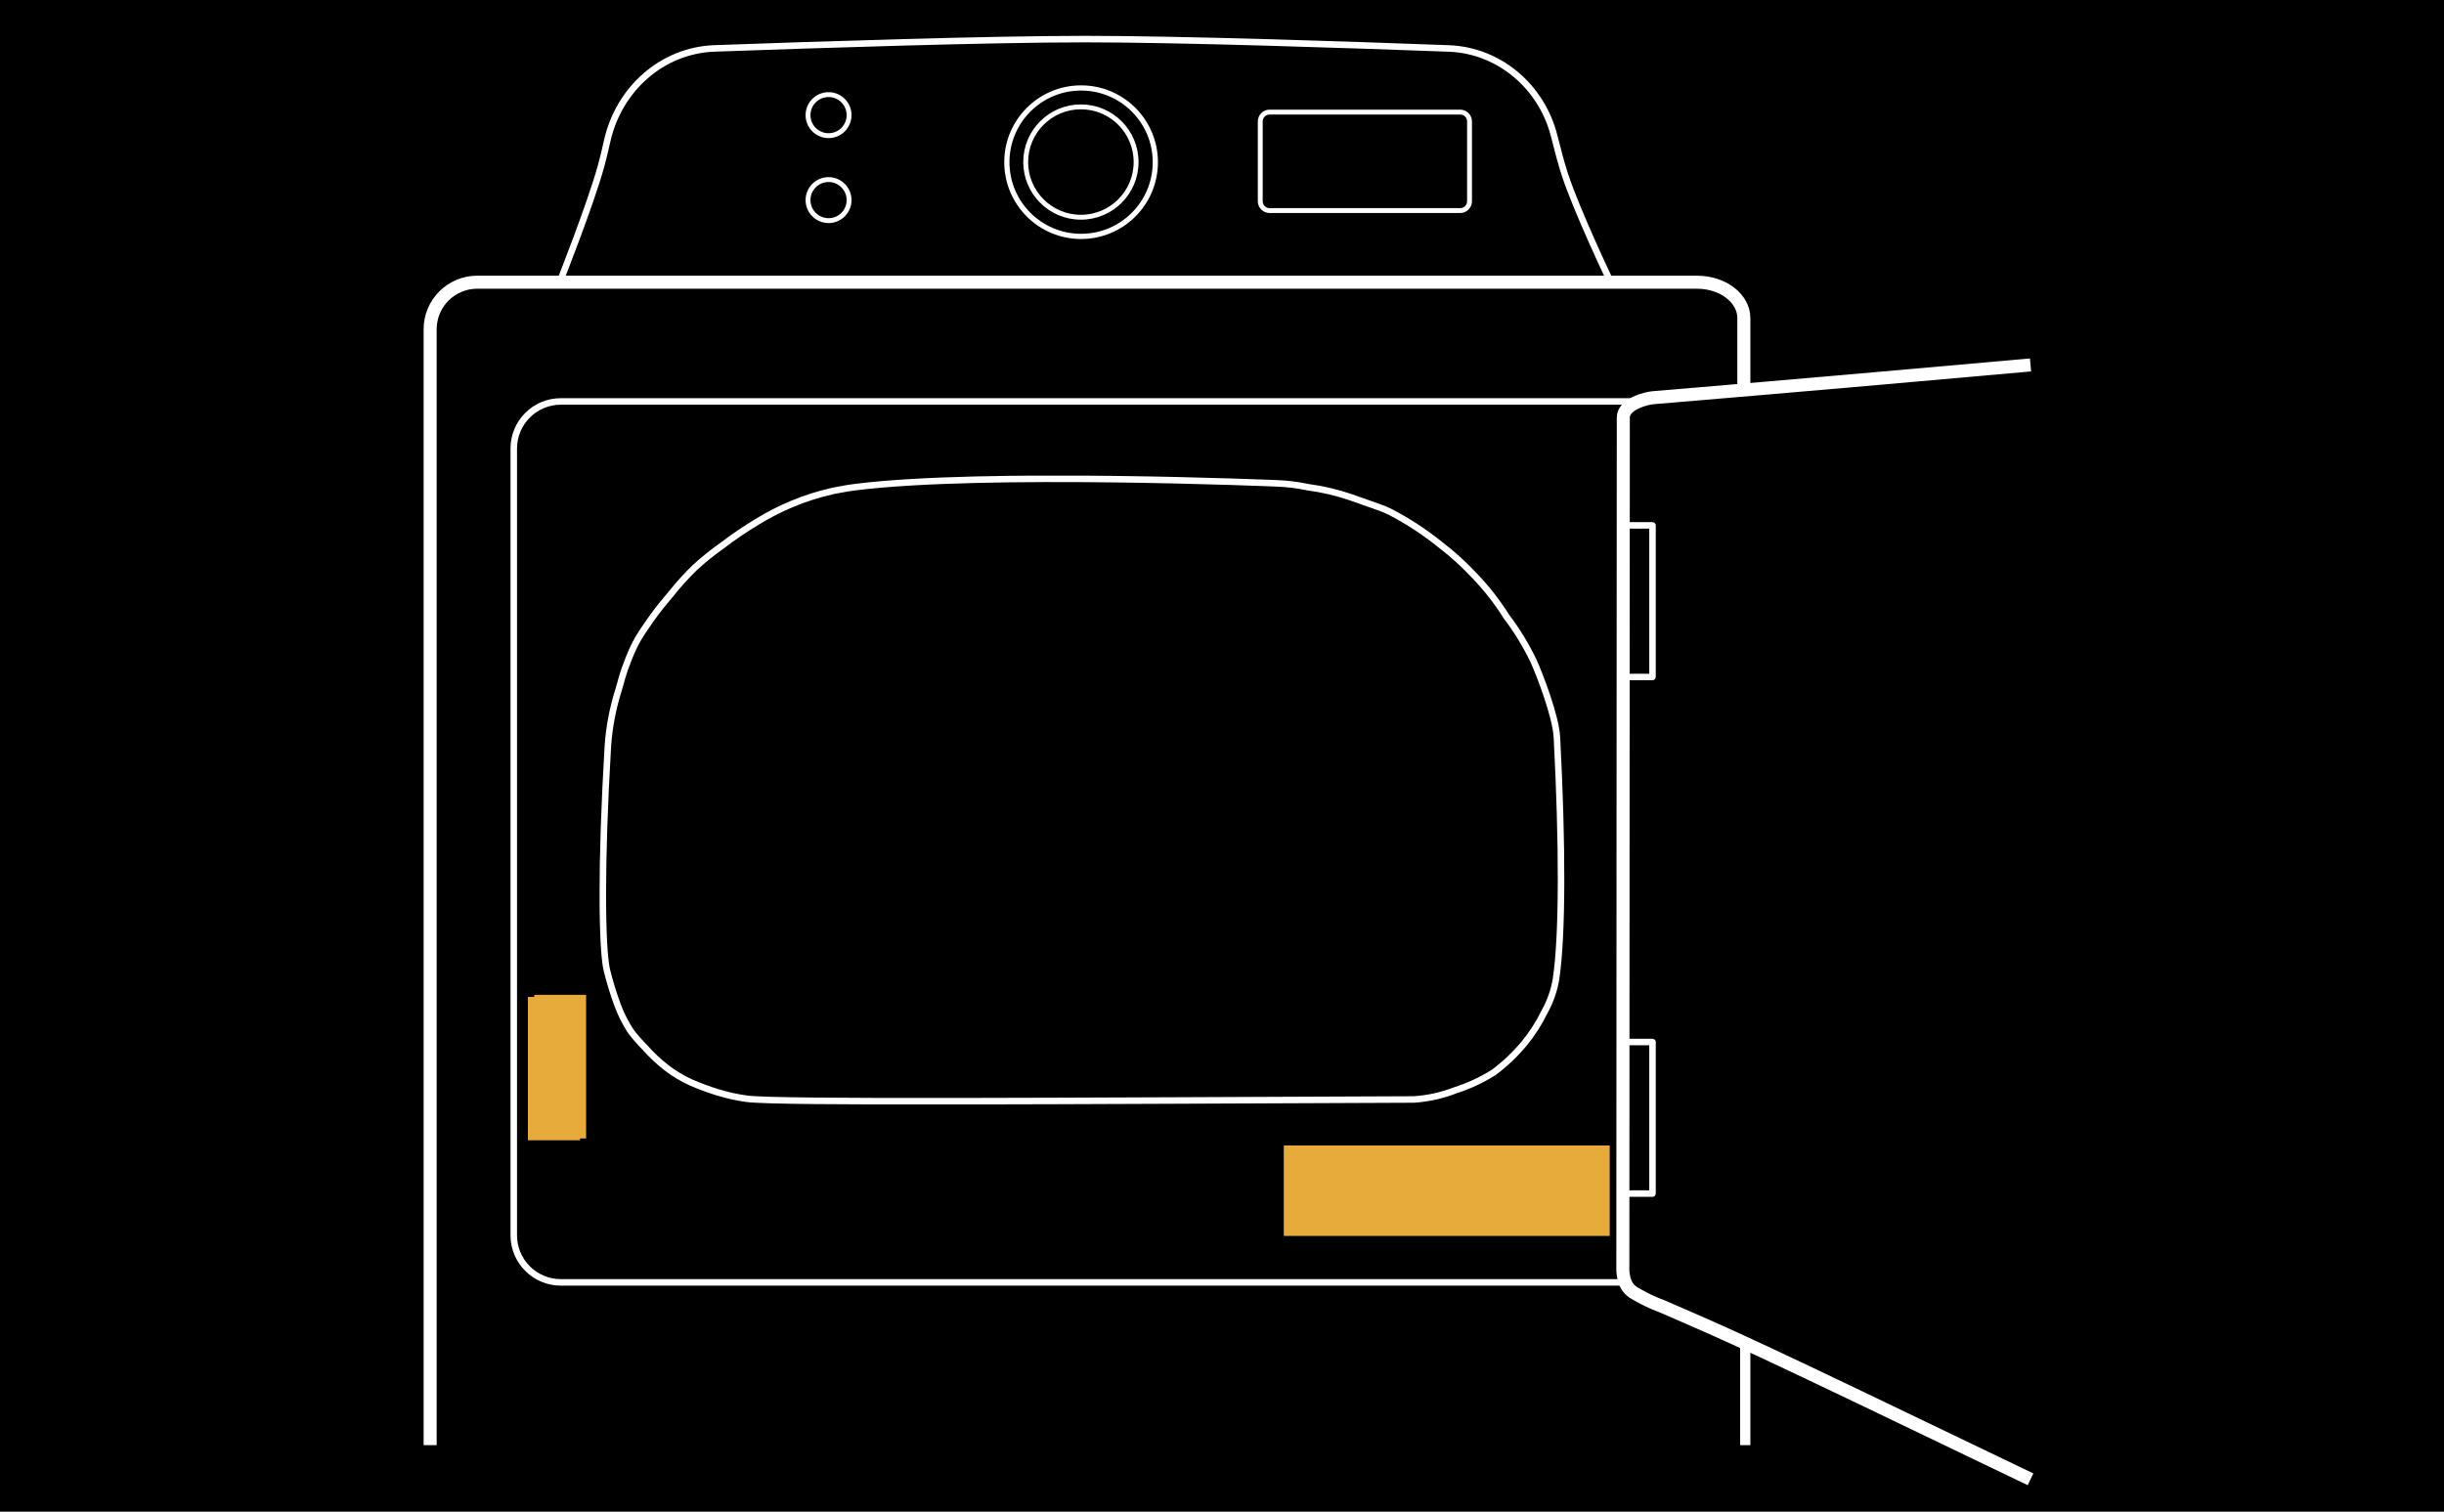 <svg width="375" height="232" viewBox="0 0 375 232" fill="none" xmlns="http://www.w3.org/2000/svg">
    <rect width="375" height="232" fill="black"/>
    <rect x="81" y="153" width="8" height="22" fill="#E7AB3B"/>
    <g clip-path="url(#clip0_5807_18442)">
        <path d="M93.27 114.5C93.468 111.631 94.001 108.795 94.86 106.05C95.394 104.341 95.394 103.765 96.5 101C97.5 98.5 98.19 97.48 99.72 95.28C100.91 93.57 101.91 92.39 103.1 90.97C104.183 89.62 105.349 88.337 106.59 87.13C107.912 85.913 109.311 84.784 110.78 83.75C112.534 82.406 114.363 81.164 116.26 80.03C117.934 79.002 119.686 78.106 121.5 77.35C123.53 76.498 125.631 75.829 127.78 75.35C127.93 75.35 129.47 74.98 131.16 74.77C150.82 72.27 195.9 74.18 195.9 74.18C197.504 74.238 199.1 74.436 200.67 74.77C202.909 75.063 205.113 75.579 207.25 76.31C212.86 78.31 211.77 77.85 213.34 78.58C216.046 79.99 218.605 81.665 220.98 83.58C222.865 85.019 224.624 86.614 226.24 88.35C228.085 90.266 229.727 92.367 231.14 94.62C232.742 96.733 234.129 99.001 235.28 101.39C236.28 103.6 238.72 109.93 238.89 113.18C239.74 129.42 239.77 143.5 238.75 150.26C238.456 152.014 237.864 153.705 237 155.26C236.149 157.011 235.095 158.656 233.86 160.16C232.484 161.81 230.92 163.294 229.2 164.58C227.364 165.739 225.388 166.66 223.32 167.32C221.279 168.117 219.127 168.596 216.94 168.74C163.42 168.95 119.25 169.27 114.59 168.63C113.062 168.422 111.553 168.087 110.08 167.63C108.72 167.211 107.385 166.717 106.08 166.15C104.682 165.526 103.365 164.734 102.16 163.79C101.016 162.883 99.952 161.879 98.98 160.79C98.219 160.02 97.504 159.205 96.84 158.35C95.993 157.079 95.298 155.713 94.77 154.28C94.104 152.484 93.543 150.651 93.09 148.79C92.35 145.37 92.18 132.74 93.27 114.5Z" stroke="white"/>
    </g>
    <g clip-path="url(#clip1_5807_18442)">
        <path d="M268 206L268 222" stroke="white" stroke-width="2"/>
        <path d="M66 221.79V50.51C66.005 48.602 66.766 46.774 68.115 45.425C69.464 44.076 71.292 43.315 73.2 43.31H260.37C264.37 43.31 267.57 45.79 267.57 48.82V59.82" stroke="white" stroke-width="2"/>
        <path d="M249.16 196.81H86.03C84.122 196.805 82.294 196.045 80.945 194.695C79.596 193.346 78.835 191.518 78.83 189.61V68.81C78.835 66.902 79.596 65.074 80.945 63.725C82.294 62.376 84.122 61.615 86.03 61.61H251" stroke="white"/>
        <path d="M165.85 33.34C170.528 33.34 174.32 29.548 174.32 24.87C174.32 20.192 170.528 16.4 165.85 16.4C161.172 16.4 157.38 20.192 157.38 24.87C157.38 29.548 161.172 33.34 165.85 33.34Z" stroke="white" stroke-width="0.75"/>
        <path d="M165.88 36.28C172.171 36.28 177.27 31.18 177.27 24.89C177.27 18.599 172.171 13.5 165.88 13.5C159.589 13.5 154.49 18.599 154.49 24.89C154.49 31.18 159.589 36.28 165.88 36.28Z" stroke="white" stroke-width="0.8"/>
        <path d="M127.13 20.82C128.87 20.82 130.28 19.41 130.28 17.67C130.28 15.93 128.87 14.52 127.13 14.52C125.39 14.52 123.98 15.93 123.98 17.67C123.98 19.41 125.39 20.82 127.13 20.82Z" stroke="white" stroke-width="0.75"/>
        <path d="M127.13 33.86C128.87 33.86 130.28 32.45 130.28 30.71C130.28 28.97 128.87 27.56 127.13 27.56C125.39 27.56 123.98 28.97 123.98 30.71C123.98 32.45 125.39 33.86 127.13 33.86Z" stroke="white" stroke-width="0.75"/>
        <path d="M224.04 17.2H194.81C194.015 17.2 193.37 17.845 193.37 18.64V30.88C193.37 31.675 194.015 32.32 194.81 32.32H224.04C224.835 32.32 225.48 31.675 225.48 30.88V18.64C225.48 17.845 224.835 17.2 224.04 17.2Z" stroke="white" stroke-width="0.75"/>
        <path d="M89.93 152.68H81.98V174.72H89.93V152.68Z" fill="#E7AB3B"/>
        <path d="M246.99 189.68V175.8H196.98V189.68H246.99Z" fill="#E7AB3B"/>
    </g>
    <path d="M247 43C247 43 241.934 32.381 240.092 26.737C239.594 25.212 239.035 23.139 238.483 20.925C236.594 13.347 230.095 7.727 222.289 7.437C206.727 6.858 181.197 6 166.5 6C151.858 6 125.715 6.851 109.628 7.43C101.534 7.722 94.912 13.735 93.163 21.643C92.85 23.054 92.531 24.381 92.219 25.507C90.565 31.473 86 43 86 43" stroke="white"/>
    <path d="M311.558 56.007C277.888 59.028 254.593 60.959 253.581 61.043C252.659 61.119 249 62 249.076 64.134C249.076 73.269 248.996 182.731 249.006 194.282C248.965 195.016 249.047 195.751 249.247 196.458C249.363 196.88 249.562 197.275 249.831 197.621C250.1 197.967 250.435 198.256 250.816 198.472C252.155 199.272 253.566 199.946 255.03 200.486C266.987 205.693 266.575 205.391 311.558 227.033" stroke="white" stroke-width="2"/>
    <path d="M253.547 80.631H248.861C248.855 80.631 248.851 80.635 248.851 80.641V103.885C248.851 103.89 248.855 103.895 248.861 103.895H253.547C253.553 103.895 253.557 103.89 253.557 103.885V80.641C253.557 80.635 253.553 80.631 253.547 80.631Z" stroke="white"/>
    <path d="M253.547 159.92H248.861C248.855 159.92 248.851 159.924 248.851 159.93V183.174C248.851 183.179 248.855 183.184 248.861 183.184H253.547C253.553 183.184 253.557 183.179 253.557 183.174V159.93C253.557 159.924 253.553 159.92 253.547 159.92Z" stroke="white"/>
    <defs>
        <clipPath id="clip0_5807_18442">
            <rect width="148.03" height="96.49" fill="white" transform="translate(92 73)"/>
        </clipPath>
        <clipPath id="clip1_5807_18442">
            <rect width="203.57" height="208.79" fill="white" transform="translate(65 13)"/>
        </clipPath>
    </defs>
</svg>
